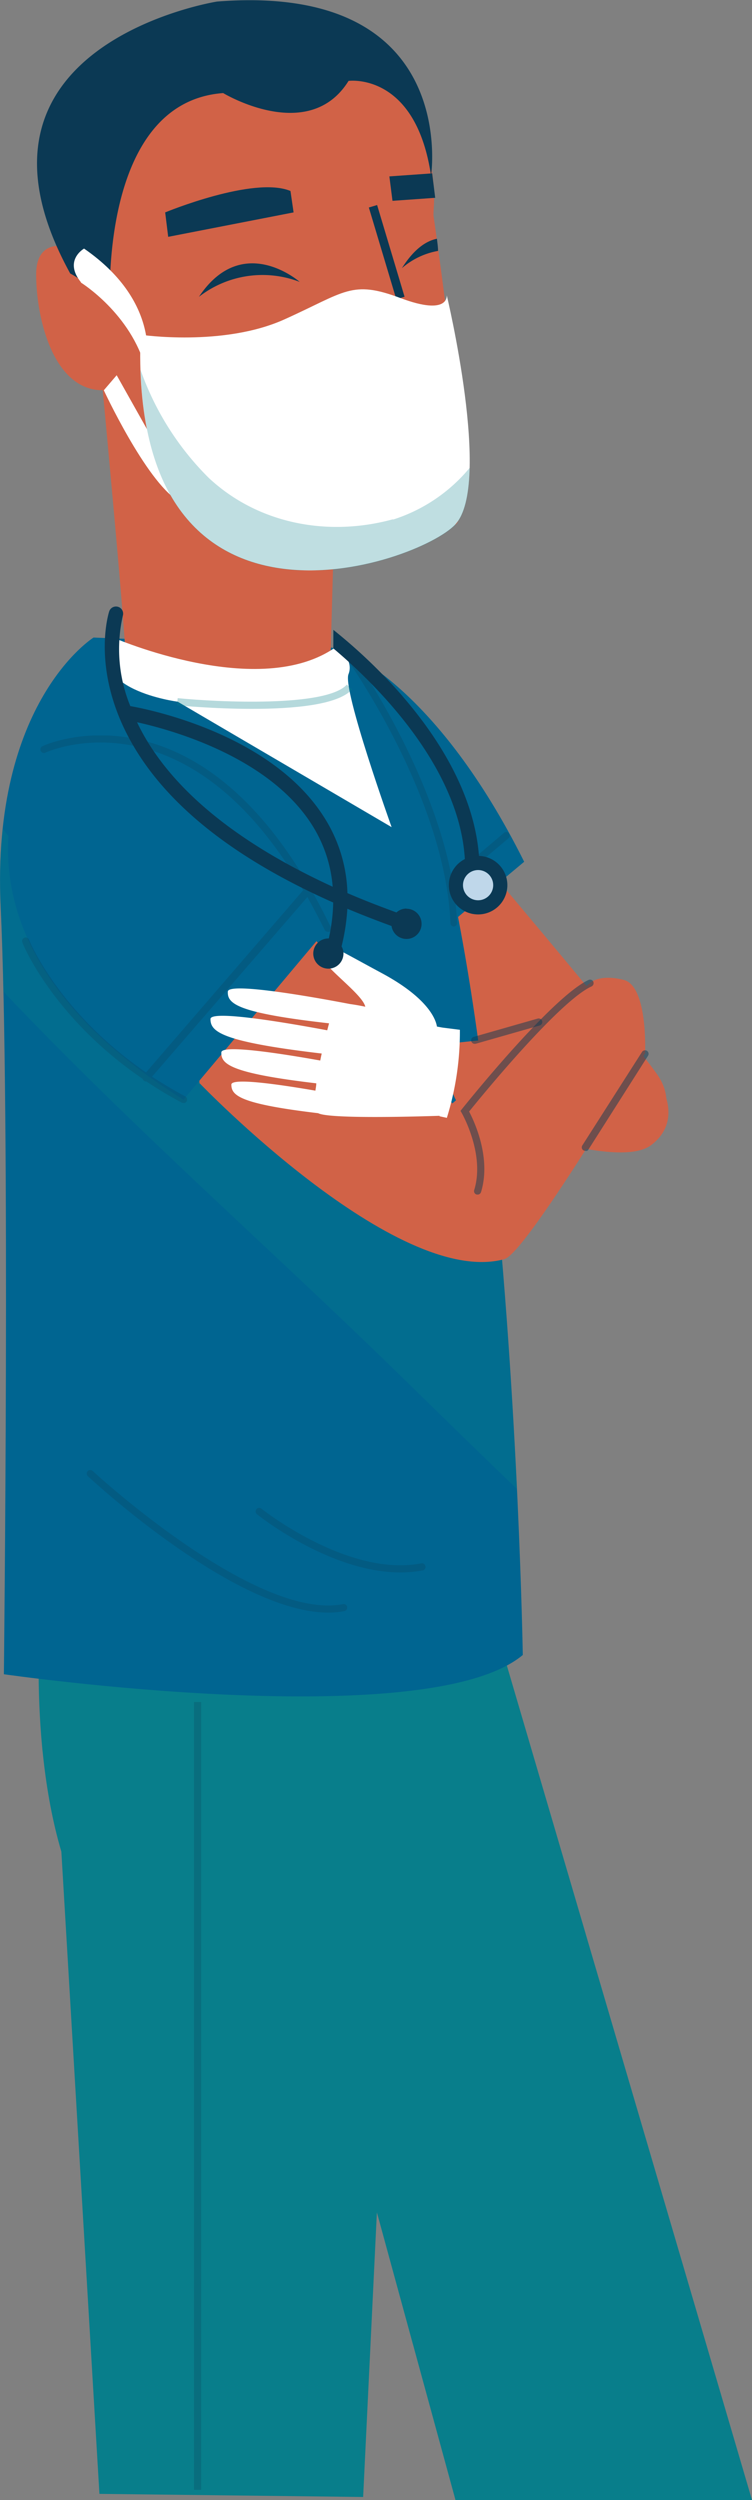 <svg xmlns="http://www.w3.org/2000/svg" xmlns:xlink="http://www.w3.org/1999/xlink" viewBox="0 0 87.14 289.55"><rect x="0" y="0" width="87.14" height="289.55" fill="#808080" stroke="none"/><defs><style>.cls-1,.cls-19{fill:none;}.cls-2{isolation:isolate;}.cls-3{clip-path:url(#clip-path);}.cls-4{fill:#d16247;}.cls-5{opacity:0.6;}.cls-10,.cls-12,.cls-14,.cls-32,.cls-5{mix-blend-mode:multiply;}.cls-6{clip-path:url(#clip-path-3);}.cls-7{clip-path:url(#clip-path-4);}.cls-8{fill:#006591;}.cls-9{fill:#087e8b;}.cls-10{opacity:0.46;}.cls-11{clip-path:url(#clip-path-5);}.cls-12{opacity:0.19;}.cls-13{clip-path:url(#clip-path-6);}.cls-14{opacity:0.29;}.cls-15{clip-path:url(#clip-path-7);}.cls-16{clip-path:url(#clip-path-8);}.cls-17{fill:#fff;}.cls-18{fill:#0b3954;}.cls-19{stroke:#0b3954;stroke-miterlimit:10;}.cls-20{opacity:0.24;}.cls-21{clip-path:url(#clip-path-9);}.cls-22{clip-path:url(#clip-path-10);}.cls-23{opacity:0.5;}.cls-24{clip-path:url(#clip-path-11);}.cls-25{clip-path:url(#clip-path-12);}.cls-26{clip-path:url(#clip-path-13);}.cls-27{clip-path:url(#clip-path-14);}.cls-28{clip-path:url(#clip-path-15);}.cls-29{clip-path:url(#clip-path-16);}.cls-30{opacity:0.3;}.cls-31{clip-path:url(#clip-path-17);}.cls-32{opacity:0.26;}.cls-33{clip-path:url(#clip-path-18);}.cls-34{fill:#bfd7ea;}</style><clipPath id="clip-path" transform="translate(-212.71 -119.16)"><rect class="cls-1" width="500" height="500"/></clipPath><clipPath id="clip-path-3" transform="translate(-212.71 -119.16)"><rect class="cls-1" x="219.3" y="151.41" width="5.92" height="9.17"/></clipPath><clipPath id="clip-path-4" transform="translate(-212.71 -119.16)"><rect class="cls-1" x="251.76" y="214.54" width="25.26" height="35.89"/></clipPath><clipPath id="clip-path-5" transform="translate(-212.71 -119.16)"><rect class="cls-1" x="240.7" y="299.97" width="39.88" height="90.78"/></clipPath><clipPath id="clip-path-6" transform="translate(-212.71 -119.16)"><rect class="cls-1" x="217.19" y="299.97" width="56.81" height="23.9"/></clipPath><clipPath id="clip-path-7" transform="translate(-212.71 -119.16)"><rect class="cls-1" x="212.71" y="215.15" width="59.9" height="76.48"/></clipPath><clipPath id="clip-path-8" transform="translate(-212.71 -119.16)"><rect class="cls-1" x="224.05" y="156" width="27.63" height="35.66"/></clipPath><clipPath id="clip-path-9" transform="translate(-212.71 -119.16)"><rect class="cls-1" x="235.19" y="316.29" width="0.83" height="91.24"/></clipPath><clipPath id="clip-path-10" transform="translate(-212.71 -119.16)"><rect class="cls-1" x="215.26" y="204.34" width="35.77" height="42.56"/></clipPath><clipPath id="clip-path-11" transform="translate(-212.71 -119.16)"><rect class="cls-1" x="266.07" y="232.61" width="15.42" height="24.91"/></clipPath><clipPath id="clip-path-12" transform="translate(-212.71 -119.16)"><rect class="cls-1" x="280.12" y="240.76" width="7.75" height="11.7"/></clipPath><clipPath id="clip-path-13" transform="translate(-212.71 -119.16)"><rect class="cls-1" x="267.3" y="237.12" width="8.25" height="2.95"/></clipPath><clipPath id="clip-path-14" transform="translate(-212.71 -119.16)"><rect class="cls-1" x="252.45" y="194.26" width="19.31" height="32.21"/></clipPath><clipPath id="clip-path-15" transform="translate(-212.71 -119.16)"><rect class="cls-1" x="222.76" y="289.42" width="30.18" height="16.51"/></clipPath><clipPath id="clip-path-16" transform="translate(-212.71 -119.16)"><rect class="cls-1" x="242.33" y="293.81" width="19.72" height="7.47"/></clipPath><clipPath id="clip-path-17" transform="translate(-212.71 -119.16)"><rect class="cls-1" x="233.22" y="198.45" width="20.29" height="2.81"/></clipPath><clipPath id="clip-path-18" transform="translate(-212.71 -119.16)"><rect class="cls-1" x="229" y="161.97" width="38.14" height="23.25"/></clipPath></defs><title>doctor_male</title><g class="cls-2"><g id="Layer_1" data-name="Layer 1"><g class="cls-3"><g class="cls-3"><path class="cls-4" d="M221.9,148.1s-5-2.22-5,2.85,2,13.54,7.85,13.41,2-13.7-2.84-16.26" transform="translate(-212.71 -119.16)"/><g class="cls-5"><g class="cls-6"><path class="cls-4" d="M222.05,151.68s-2.71-1.22-2.75,1.56,1.1,7.42,4.3,7.35,1.11-7.51-1.55-8.91" transform="translate(-212.71 -119.16)"/></g></g><path class="cls-4" d="M251.81,231.54S274.5,255.16,287,251.92c0,0,5.1-3.71,1.85-8.34s-24.08-29.17-24.08-29.17-13.89,7.41-13,17.13" transform="translate(-212.71 -119.16)"/><g class="cls-5"><g class="cls-7"><path class="cls-4" d="M264.53,214.54c-1.84,1-13.58,8-12.72,17,0,0,13.34,13.89,25.21,18.9-3.57-12.21-6.6-24.61-12.49-35.9" transform="translate(-212.71 -119.16)"/></g></g><path class="cls-8" d="M252.87,194.68s10.46,4,20.58,24.29l-10.12,8.44s-14.51-23.29-10.46-32.73" transform="translate(-212.71 -119.16)"/><path class="cls-9" d="M268.33,301.48l31.52,107.23H265.49L240.7,318s12.4-24.24,27.63-16.53" transform="translate(-212.71 -119.16)"/><g class="cls-10"><g class="cls-11"><path class="cls-9" d="M265.7,377.58q7.26-17.29,14.88-34.42l-12.25-41.68C253.1,293.77,240.7,318,240.7,318l19.88,72.74c1.71-4.42,3.31-8.87,5.12-13.17" transform="translate(-212.71 -119.16)"/></g></g><path class="cls-9" d="M217.62,302.8s-1.89,17,2.2,30.82L224.23,408l30.56.36,5-103.43s-30.56-8.86-42.21-2.13" transform="translate(-212.71 -119.16)"/><g class="cls-12"><g class="cls-13"><path class="cls-9" d="M274,320.78l-5.67-19.3c-5.65-2.86-10.91-1.32-15.29,1.75-9.69-2.19-27.22-5.16-35.42-.43a102.16,102.16,0,0,0,0,19.2c18.52,2.54,38,2.82,56.35-1.22" transform="translate(-212.71 -119.16)"/></g></g><path class="cls-8" d="M223.55,193s-11.88,7.43-10.76,31.22.37,88.85.37,88.85,49,7.06,60.13-2.23c0,0-1.86-114.87-22.64-116.73Z" transform="translate(-212.71 -119.16)"/><g class="cls-14"><g class="cls-15"><path class="cls-9" d="M244.72,251.13c-12.66-9.88-21.89-23.36-31.7-36a60.16,60.16,0,0,0-.23,9.07c.13,2.76.23,6.09.31,9.8,14.56,15.39,30.52,29.39,45.69,44.18,4.6,4.48,9.19,9,13.82,13.43-.38-7.95-1-17.69-1.84-27.91-9.53-1.91-18.74-6.87-26-12.59" transform="translate(-212.71 -119.16)"/></g></g><path class="cls-4" d="M224.05,158.28s3.19,33.65,3.19,36.84S251,202.56,251,196.54c0-1.77.71-25.86.71-25.86s-23.38-21.61-27.63-12.4" transform="translate(-212.71 -119.16)"/><g class="cls-5"><g class="cls-16"><path class="cls-4" d="M251.1,191.17c.2-7.61.58-20.49.58-20.49s-23.38-21.61-27.63-12.4c0,0,.86,9.05,1.68,18.21,6.58,9.12,16.64,17.28,25.37,14.68" transform="translate(-212.71 -119.16)"/></g></g><path class="cls-17" d="M225.82,193s17,7.43,25.86,1.06c0,0,2.12,1.41,1.41,3.19s5,17.71,5,17.71l-24.79-14.53s-11-1.41-7.44-7.43" transform="translate(-212.71 -119.16)"/><path class="cls-4" d="M235.87,244.65s22.69,23.62,35.19,20.37c0,0,5.1-3.7,1.85-8.33s-24.08-29.18-24.08-29.18-13.89,7.41-13,17.14" transform="translate(-212.71 -119.16)"/><path class="cls-4" d="M271.06,265c2.22,0,16.4-23.85,16.4-23.85s.35-7.79-2.48-8.5-3.9.35-3.9.35l-17,14.88c-1.42-.71-6.22,16.89,7,17.12" transform="translate(-212.71 -119.16)"/><path class="cls-4" d="M266.86,248.08s17.05,6.9,21.3,3.71,1.06-8.85-3.19-11.33-19.89-.46-19.89-.46-1.45,5.79,1.78,8.08" transform="translate(-212.71 -119.16)"/><path class="cls-8" d="M215.9,207.52s-11.69,20.54,18.07,39l16.65-19.83s-15.92-32.1-34.72-19.13" transform="translate(-212.71 -119.16)"/><path class="cls-4" d="M262.94,144.08c0-.58.07-1.15.07-1.74a22,22,0,1,0-41.26,10.49c.95,2.25,3.06,7.22,5.41,12.54a2.74,2.74,0,0,1,2.92,1.65c3.45,7,9.08,16.39,17.24,16.84,1.6-.22,3.26-.49,4.9-.78l.1,0a3.22,3.22,0,0,1,1.24-.22c5.61-1.05,10.7-2.33,11.93-2.94,2.11-1.06-.88-24.11-2.55-35.81" transform="translate(-212.71 -119.16)"/><path class="cls-18" d="M220.86,150.84a15.7,15.7,0,0,1,4.61,3.9s-1.42-23.73,13.1-24.8c0,0,9.92,6,14.53-1.41,0,0,7.79-1.06,9.56,11,0,0,3.41-22.41-24.8-20.19,0,0-31.62,5-17,31.52" transform="translate(-212.71 -119.16)"/><path class="cls-18" d="M231.85,143.76s10.27-4.25,14.52-2.48l.36,2.48-14.53,2.83Z" transform="translate(-212.71 -119.16)"/><polygon class="cls-18" points="45.12 20.43 45.48 23.26 50.43 22.91 50.08 20.08 45.12 20.43"/><line class="cls-19" x1="43.22" y1="23.89" x2="46.4" y2="34.51"/><path class="cls-17" d="M222.09,151.89s5.82,3.6,7.51,10c0,0,2.11-7.54-7.15-13.94,0,0-2.41,1.36-.36,3.9" transform="translate(-212.71 -119.16)"/><g class="cls-20"><g class="cls-21"><rect class="cls-18" x="22.48" y="197.13" width="0.83" height="91.24"/></g></g><g class="cls-20"><g class="cls-22"><path class="cls-18" d="M251,226.47c-14.32-29.65-33.19-21-33.38-20.88a.41.41,0,0,0-.19.55.41.41,0,0,0,.55.19c.17-.08,16.31-7.49,29.86,15.94l-18.21,21.1c-10.16-7-13.52-15.28-13.56-15.37a.4.4,0,0,0-.53-.23.41.41,0,0,0-.24.53c0,.1,3.49,8.68,13.94,15.81a.37.37,0,0,0,.13.2.39.39,0,0,0,.27.11l.05,0a45.12,45.12,0,0,0,4.09,2.45.49.49,0,0,0,.2.05.4.4,0,0,0,.36-.22.41.41,0,0,0-.17-.56c-1.37-.73-2.65-1.5-3.84-2.28l18-20.81c.66,1.19,1.32,2.45,2,3.8a.43.43,0,0,0,.38.23.39.39,0,0,0,.18,0,.42.42,0,0,0,.19-.55" transform="translate(-212.71 -119.16)"/></g></g><path class="cls-17" d="M224.74,164.36s4.84,10.41,8.56,12.77l-1-3.71-6.07-10.8Z" transform="translate(-212.71 -119.16)"/><g class="cls-23"><g class="cls-24"><path class="cls-18" d="M268.05,257.51h-.12a.41.41,0,0,1-.27-.52c1.28-4.16-1.42-8.88-1.45-8.93l-.14-.24.18-.22c.42-.53,10.43-13,14.66-14.94a.41.41,0,0,1,.55.2.42.42,0,0,1-.21.55c-3.75,1.71-12.82,12.8-14.18,14.49.57,1.08,2.6,5.35,1.38,9.33a.42.42,0,0,1-.4.29" transform="translate(-212.71 -119.16)"/></g></g><g class="cls-23"><g class="cls-25"><path class="cls-18" d="M280.54,252.45a.46.46,0,0,1-.23-.06.41.41,0,0,1-.12-.57L287.1,241a.42.42,0,0,1,.58-.13.41.41,0,0,1,.12.57l-6.91,10.87a.41.41,0,0,1-.35.19" transform="translate(-212.71 -119.16)"/></g></g><g class="cls-23"><g class="cls-26"><path class="cls-18" d="M267.72,240.06a.42.42,0,0,1-.4-.3.41.41,0,0,1,.28-.51l7.42-2.12a.43.43,0,0,1,.52.29.42.42,0,0,1-.29.51l-7.42,2.12h-.11" transform="translate(-212.71 -119.16)"/></g></g><g class="cls-20"><g class="cls-27"><path class="cls-18" d="M271.62,216.26a.43.43,0,0,0,.06-.58.38.38,0,0,0-.55-.07l-6.08,5.14c-2.58-13.42-11.79-26.18-11.89-26.33a.38.38,0,0,0-.55-.07.42.42,0,0,0-.08.58c.12.16,11.75,16.26,12.38,31.15a.4.4,0,0,0,.39.39h0a.4.4,0,0,0,.37-.43,34.47,34.47,0,0,0-.47-4.38h0Z" transform="translate(-212.71 -119.16)"/></g></g><g class="cls-20"><g class="cls-28"><path class="cls-18" d="M250.74,305.93c-10.71,0-27.11-15.11-27.85-15.8a.41.41,0,0,1,.56-.6c.19.17,18.86,17.39,29,15.42a.42.42,0,0,1,.49.33.42.42,0,0,1-.33.48,9.5,9.5,0,0,1-1.87.17" transform="translate(-212.71 -119.16)"/></g></g><g class="cls-20"><g class="cls-29"><path class="cls-18" d="M259.11,301.28c-8.1,0-16.25-6.44-16.62-6.74a.41.41,0,1,1,.51-.65c.1.08,10.08,8,18.56,6.33a.42.42,0,0,1,.16.82,14.4,14.4,0,0,1-2.61.24" transform="translate(-212.71 -119.16)"/></g></g><g class="cls-30"><g class="cls-31"><path class="cls-9" d="M241.92,201.26c-4.39,0-8.37-.38-8.7-.41l.08-.83c4.65.46,17.22,1.07,19.6-1.57l.61.55c-1.63,1.82-6.85,2.26-11.59,2.26" transform="translate(-212.71 -119.16)"/></g></g><path class="cls-17" d="M229,157.93s9.56,1.42,16.65-1.77,7.79-4.61,13.46-2.48,5.37-.32,5.37-.32,5.25,21.92,1,26.53-37.9,16.29-36.48-22" transform="translate(-212.71 -119.16)"/><g class="cls-32"><g class="cls-33"><path class="cls-9" d="M258.25,179.3c-7.5,2.06-15.61.56-21.34-4.78A33.1,33.1,0,0,1,229,162c1.05,33.35,32.4,22.35,36.49,17.92,1.13-1.22,1.58-3.66,1.65-6.58a19,19,0,0,1-8.89,6" transform="translate(-212.71 -119.16)"/></g></g><path class="cls-17" d="M263.62,248.44l0,0,.87.19A33.51,33.51,0,0,0,266,238.43l-2.05-.26c-.31-.06-.57-.1-.61-.12-.11-.71-.88-3.21-6.35-6.16-6.5-3.5-6.57-3.8-7.18-2.59s4.88,4.83,5.23,6.46c-.65-.14-1.24-.24-1.76-.31-2.86-.55-14.13-2.65-14.17-1.44-.06,1.38,1,2.46,11.73,3.67-.06.25-.14.52-.21.81-4.76-.89-13.51-2.38-13.53-1.31,0,1.45,1.16,2.62,12.89,4-.06.27-.12.54-.17.81-4.37-.78-11.43-1.9-11.46-.94-.05,1.34,1,2.4,11,3.58,0,.3-.07.58-.1.85-4.06-.7-9.71-1.53-9.74-.71,0,1.25.89,2.23,10.06,3.32,1.25.67,11.13.4,14.09.3" transform="translate(-212.71 -119.16)"/><path class="cls-18" d="M235.76,153.54a12,12,0,0,1,11.68-1.73s-6.64-5.84-11.68,1.73" transform="translate(-212.71 -119.16)"/><path class="cls-18" d="M263.34,146.81c-1.27.26-2.67,1.21-4.06,3.41a8.69,8.69,0,0,1,4.19-2c0-.47-.08-.95-.13-1.42" transform="translate(-212.71 -119.16)"/><path class="cls-18" d="M259.34,199.77a62.15,62.15,0,0,0-8-7.66v2.15c4.76,4,15.61,14.44,15.26,26.06a.83.83,0,0,0,.81.85.75.75,0,0,0,.15,0,.83.83,0,0,0,.7-.8c.19-6.51-2.9-13.64-8.93-20.6" transform="translate(-212.71 -119.16)"/><path class="cls-18" d="M271.46,221.15a3.39,3.39,0,1,1-3.87-2.82,3.39,3.39,0,0,1,3.87,2.82" transform="translate(-212.71 -119.16)"/><path class="cls-34" d="M269.84,221.41a1.75,1.75,0,1,1-2-1.46,1.75,1.75,0,0,1,2,1.46" transform="translate(-212.71 -119.16)"/><path class="cls-18" d="M259.81,224.39a1.71,1.71,0,0,0-1.16.45c-1.83-.67-3.74-1.4-5.68-2.24a17.21,17.21,0,0,0-2.73-8.83c-6.21-9.76-20.71-12.53-22.43-12.83a17.43,17.43,0,0,1-.87-10.45.83.83,0,0,0-1.58-.51c-.07.23-1.8,5.75,1.53,13.1,3.7,8.15,11.92,15.06,24.43,20.61a20.54,20.54,0,0,1-.51,4.16h-.05a1.75,1.75,0,1,0,1.75,1.75,1.66,1.66,0,0,0-.22-.83,23.8,23.8,0,0,0,.67-4.36c1.64.69,3.35,1.35,5.12,2a1.75,1.75,0,1,0,1.73-2m-31.22-21.6c3.73.82,15.19,3.91,20.26,11.87a15.62,15.62,0,0,1,2.41,7.18c-9.14-4.19-18.53-10.36-22.67-19.05" transform="translate(-212.71 -119.16)"/></g></g></g></g></svg>